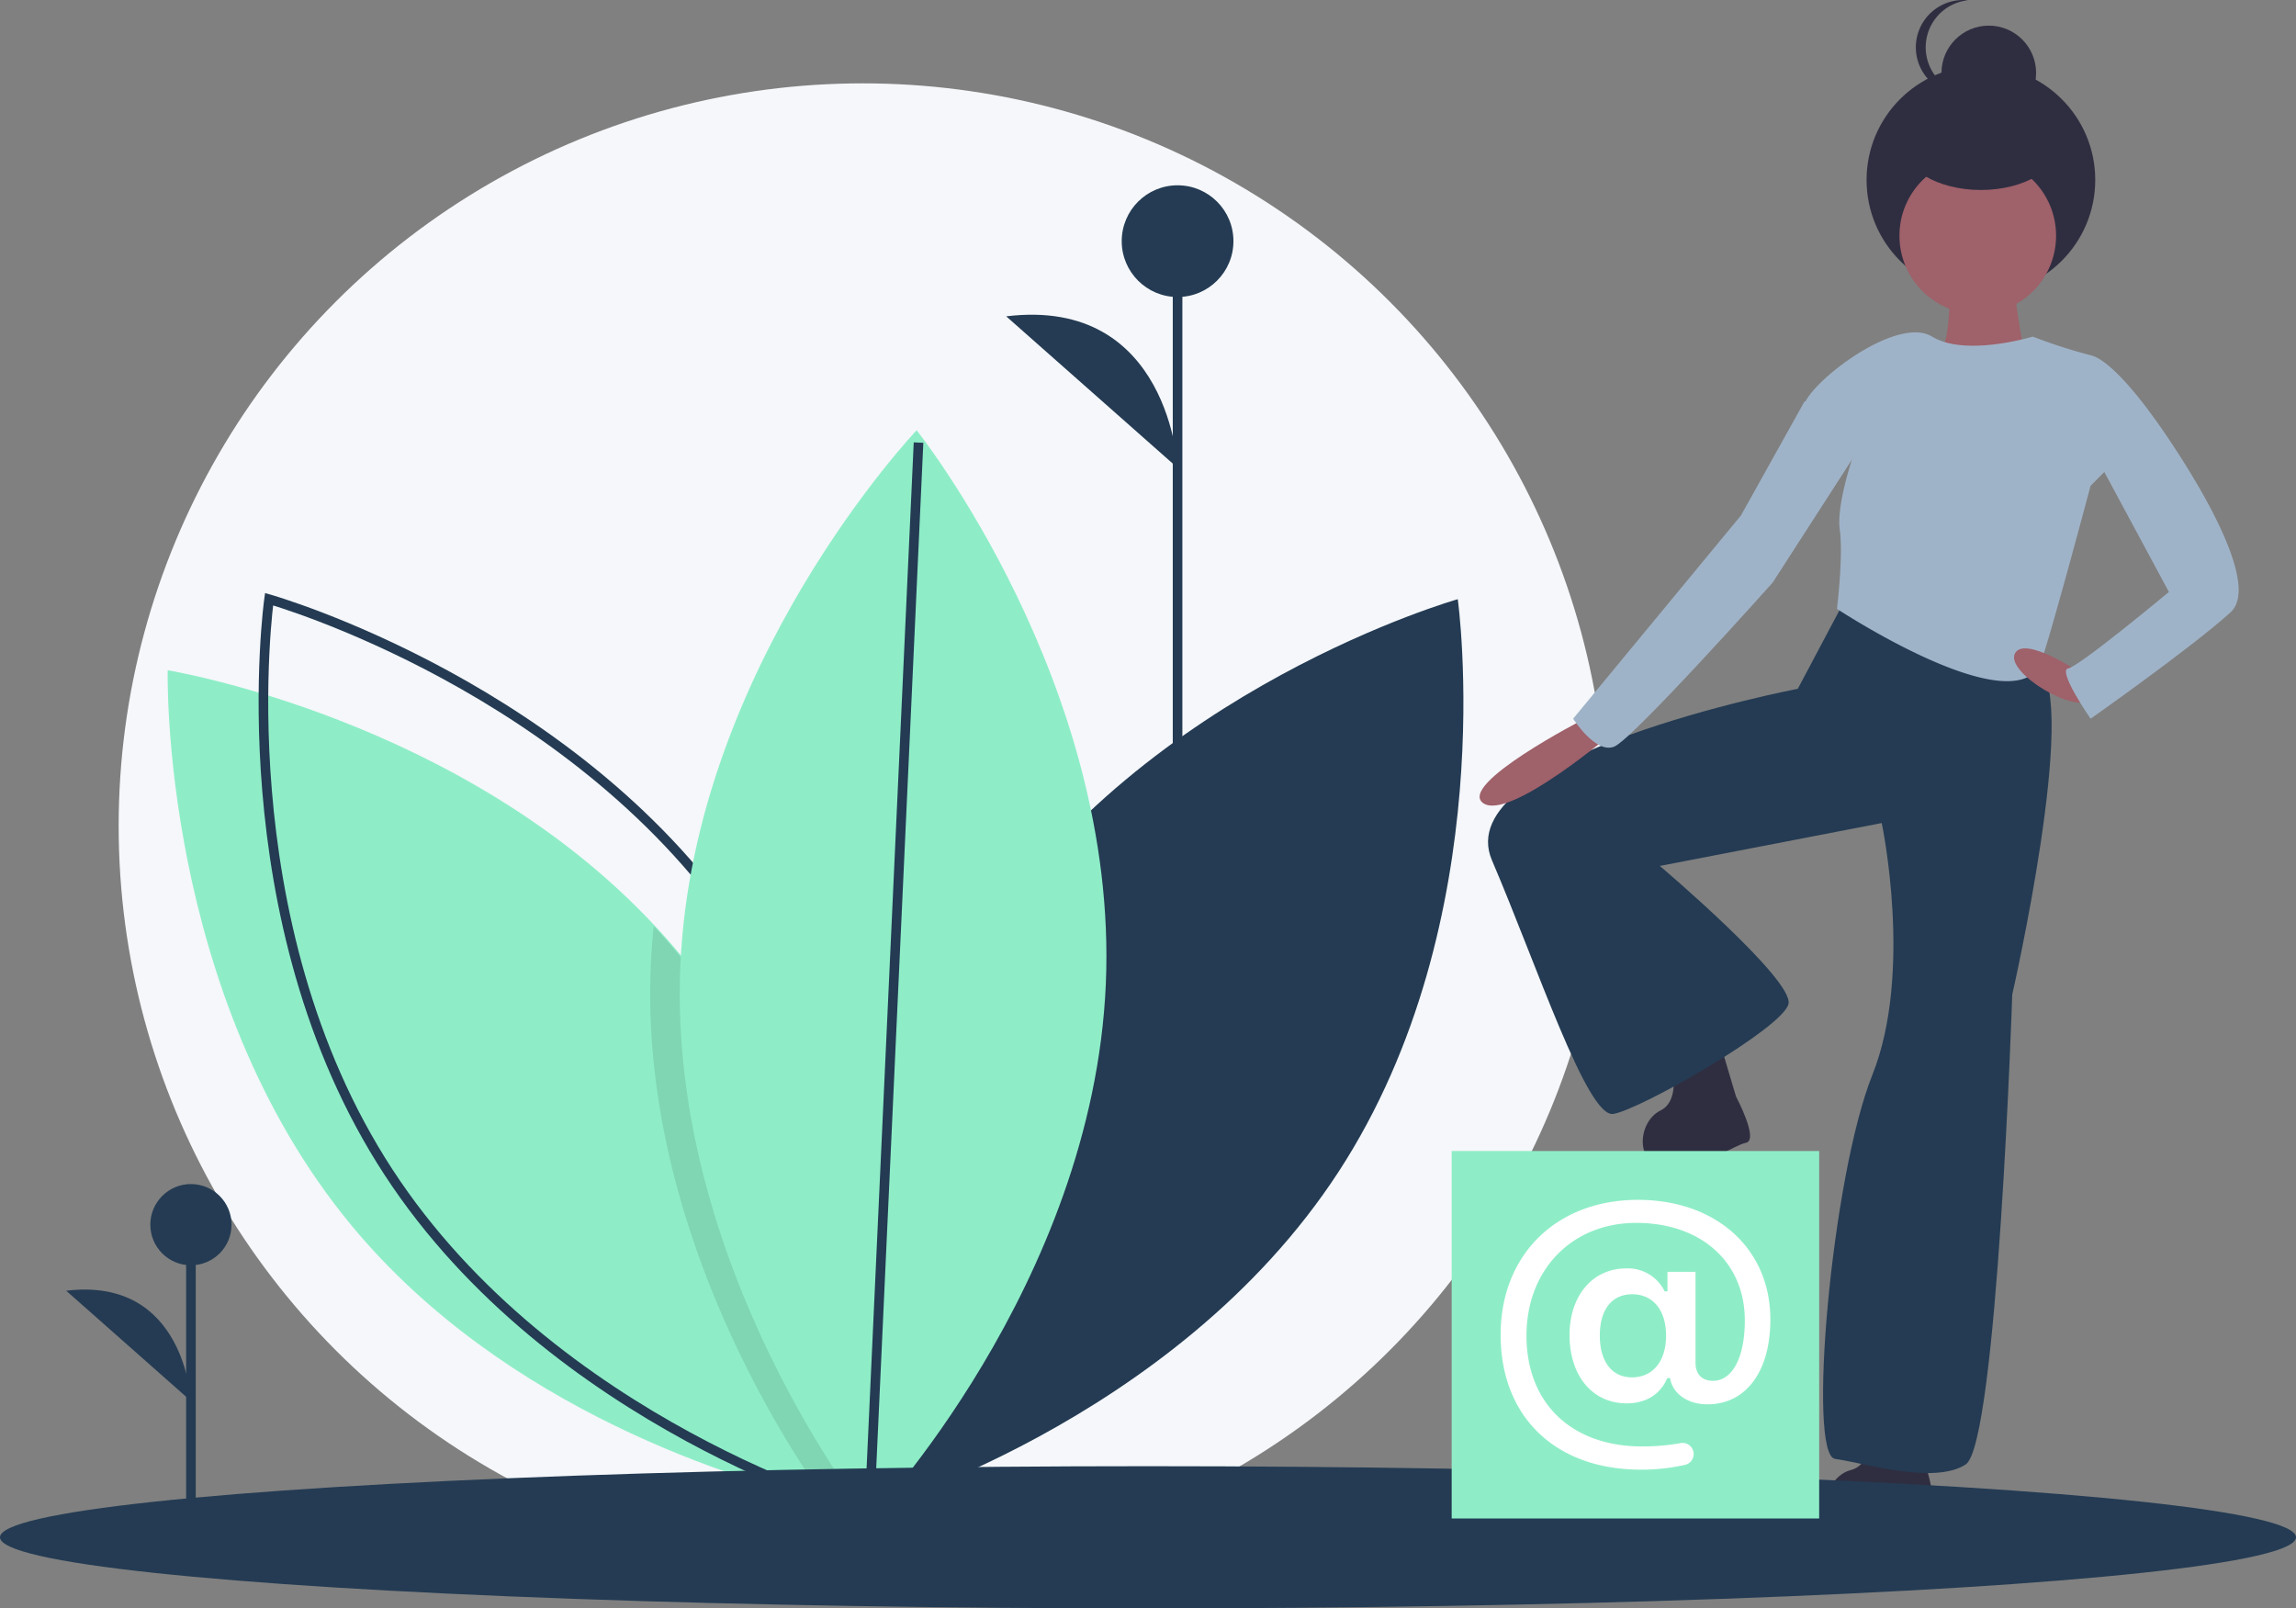 <svg xmlns="http://www.w3.org/2000/svg" width="477.9" height="334.8" viewBox="0 0 477.9 334.8"><rect x="0" y="0" width="477.9" height="334.8" fill="#808080" stroke="none"/><defs><style>.a{fill:#2f2e41;}.b{fill:#f5f7fa;}.c{fill:#243b53;}.d{fill:#8eedc7;}.e{fill:none;}.e,.g{stroke:#243b53;stroke-miterlimit:10;stroke-width:2px;}.f{opacity:0.1;}.g{fill:#3f3d56;}.h{fill:#9f616a;}.i{fill:#9fb3c8;}.j{fill:#fff;}</style></defs><g transform="translate(0 0)"><path class="a" d="M940.219,734.555s-8.919-4.694-10.8-.939c0,0,1.408,11.267-4.225,12.675s-7.981,11.266,0,12.205,13.144-1.878,15.961-1.878,0-9.858,0-9.858Z" transform="translate(-539.909 -440.301)"/><path class="a" d="M849.364,560.229s-9.709-2.708-10.752,1.359c0,0,3.753,10.716-1.457,13.281s-5.425,12.7,2.574,11.931,12.453-4.607,15.206-5.2-2.079-9.636-2.079-9.636Z" transform="translate(-491.517 -343.719)"/><ellipse class="b" cx="154.884" cy="154.588" rx="154.884" ry="154.588" transform="translate(24.698 17.35)"/><path class="c" d="M488.867,424.993c-34.228,52.49-24.849,119.251-24.849,119.251s64.873-18.343,99.1-70.833,24.85-119.251,24.85-119.251S523.095,372.5,488.867,424.993Z" transform="translate(-284.542 -229.431)"/><path class="d" d="M282.3,562.3s-.833-.133-2.367-.443c-1.223-.248-2.908-.6-4.964-1.09-18.385-4.335-67.263-18.987-99.218-57.512-40-48.24-38.312-115.635-38.312-115.635s61.155,9.937,101.452,53.257q2.62,2.792,5.1,5.788c34.8,41.973,38.046,98.447,38.3,112.408C282.329,561.164,282.3,562.3,282.3,562.3Z" transform="translate(-102.533 -248.096)"/><path class="e" d="M282.778,424.993c34.228,52.49,24.85,119.251,24.85,119.251s-64.873-18.343-99.1-70.833-24.85-119.251-24.85-119.251S248.55,372.5,282.778,424.993Z" transform="translate(-127.675 -229.431)"/><path class="f" d="M409.38,626.267c-.9,1.09-1.7,2.021-2.358,2.783-1.454,1.658-2.278,2.526-2.278,2.526s-1-1.259-2.686-3.617c-9.246-12.889-38.985-58.717-36.69-111.655q.186-4.162.612-8.235,2.619,2.792,5.1,5.788C405.878,555.831,409.123,612.306,409.38,626.267Z" transform="translate(-229.912 -315.291)"/><path class="d" d="M467.957,389.914c-2.706,62.606-49.179,111.444-49.179,111.444S376.691,448.693,379.4,386.087s49.179-111.444,49.179-111.444S470.662,327.308,467.957,389.914Z" transform="translate(-237.786 -185.072)"/><line class="e" y1="222.389" x2="10.217" transform="translate(180.97 92.125)"/><ellipse class="c" cx="238.95" cy="14.798" rx="238.95" ry="14.798" transform="translate(0 305.204)"/><line class="g" y1="59.769" transform="translate(39.741 254.795)"/><circle class="c" cx="8.452" cy="8.452" r="8.452" transform="translate(31.289 246.475)"/><path class="c" d="M115.63,702.38s-1.207-25.97-25.96-22.951" transform="translate(-75.888 -410.748)"/><line class="g" y1="167.383" transform="translate(245.106 50.197)"/><circle class="c" cx="11.626" cy="11.626" r="11.626" transform="translate(233.48 38.572)"/><path class="c" d="M568.9,251.081s-1.661-35.72-35.707-31.568" transform="translate(-323.755 -153.665)"/><path class="c" d="M835.708,353.323l-10.092,19.019s-72.972,13.973-63.657,35.71,19.8,53.565,25.23,52.788,35.322-17.855,36.486-22.9-26.782-28.723-26.782-28.723l46.19-8.927s6.6,31.052-1.941,52.4-13.585,79.182-7.763,79.959,20.572,5.434,27.17,1.164,9.7-97.814,9.7-97.814,13.973-61.328,5.434-68.314S835.708,353.323,835.708,353.323Z" transform="translate(-451.412 -228.964)"/><path class="h" d="M975.222,198.031s.388,14.362-2.329,15.526,15.138,8.151,15.138,8.151l3.105-5.434s-3.493-19.408-2.717-20.96S975.222,198.031,975.222,198.031Z" transform="translate(-569.385 -140.141)"/><circle class="a" cx="23.799" cy="23.799" r="23.799" transform="translate(388.516 13.663)"/><circle class="a" cx="9.848" cy="9.848" r="9.848" transform="translate(404.108 5.334)"/><path class="a" d="M964.591,80.567a9.849,9.849,0,0,1,8.822-9.794,9.963,9.963,0,0,0-1.025-.053,9.848,9.848,0,1,0,0,19.7,9.957,9.957,0,0,0,1.026-.053A9.849,9.849,0,0,1,964.591,80.567Z" transform="translate(-563.766 -70.719)"/><circle class="h" cx="16.302" cy="16.302" r="16.302" transform="translate(395.358 32.766)"/><path class="i" d="M957.355,228.435s-13.974,4.27-20.96,0S912.718,236.587,910,242.021s10.092,10.868,10.092,10.868-3.658,10.494-2.911,15.72c.776,5.434-.582,16.5-.582,16.5s34.291,22.592,41.92,12.421c1.164-1.553,10.868-38.039,10.868-38.039L982.973,245.9s-8.539-12.421-13.585-13.585A109.631,109.631,0,0,1,957.355,228.435Z" transform="translate(-534.245 -158.369)"/><path class="h" d="M778.2,409.947s-26.394,13.585-20.96,17.467S784.8,412.276,784.8,412.276Z" transform="translate(-448.529 -260.24)"/><path class="h" d="M1022.556,381.6s-11.744-7.929-13.635-3.965,12.859,12.892,15.964,9.4S1022.556,381.6,1022.556,381.6Z" transform="translate(-589.547 -241.561)"/><path class="i" d="M1044.918,259.39l6.987,4.27s23.677,32.6,15.526,39.979-29.111,22.125-29.111,22.125-6.987-10.092-4.658-10.48,20.96-15.914,20.96-15.914l-16.3-30.276Z" transform="translate(-603.176 -176.154)"/><path class="i" d="M853.921,255.878l-5.046,1.941-13.2,23.677L800.745,323.8s4.658,7.375,8.539,5.822,32.993-34.157,32.993-34.157l19.019-29.5Z" transform="translate(-473.305 -174.197)"/><ellipse class="a" cx="16.413" cy="9.848" rx="16.413" ry="9.848" transform="translate(395.902 19.851)"/><rect class="d" width="76.491" height="76.491" transform="translate(302.16 239.596)"/><path class="j" d="M822.652,661.844c0,10.836-5.074,17.664-13.1,17.664-4.109,0-7.238-2.193-7.779-5.454h-.585c-1.448,3.393-4.431,5.25-8.437,5.25-7.136,0-11.9-5.718-11.9-14.228,0-8.174,4.8-13.863,11.8-13.863a8.5,8.5,0,0,1,8,4.782h.585v-4.065h5.835v18.907c0,2.354,1.3,3.773,3.641,3.773,4.051,0,6.624-4.913,6.624-12.546,0-12.181-9.125-20.326-22.607-20.326-13.336,0-22.841,9.724-22.841,23.484,0,14.067,9.4,23.046,24.04,23.046a44.387,44.387,0,0,0,7.955-.673,2.312,2.312,0,0,1,.98,4.519,40.866,40.866,0,0,1-9.169.994c-17.8-.015-29.187-11.011-29.187-28.076,0-16.656,11.625-28.091,28.573-28.091C811.363,636.94,822.652,647.1,822.652,661.844Zm-35.5,3.363c0,5.41,2.544,8.686,6.683,8.686,4.358,0,7.107-3.363,7.107-8.686s-2.749-8.613-7.034-8.613c-4.255,0-6.756,3.187-6.756,8.612Z" transform="translate(-454.159 -387.182)"/></g><script xmlns=""/></svg>